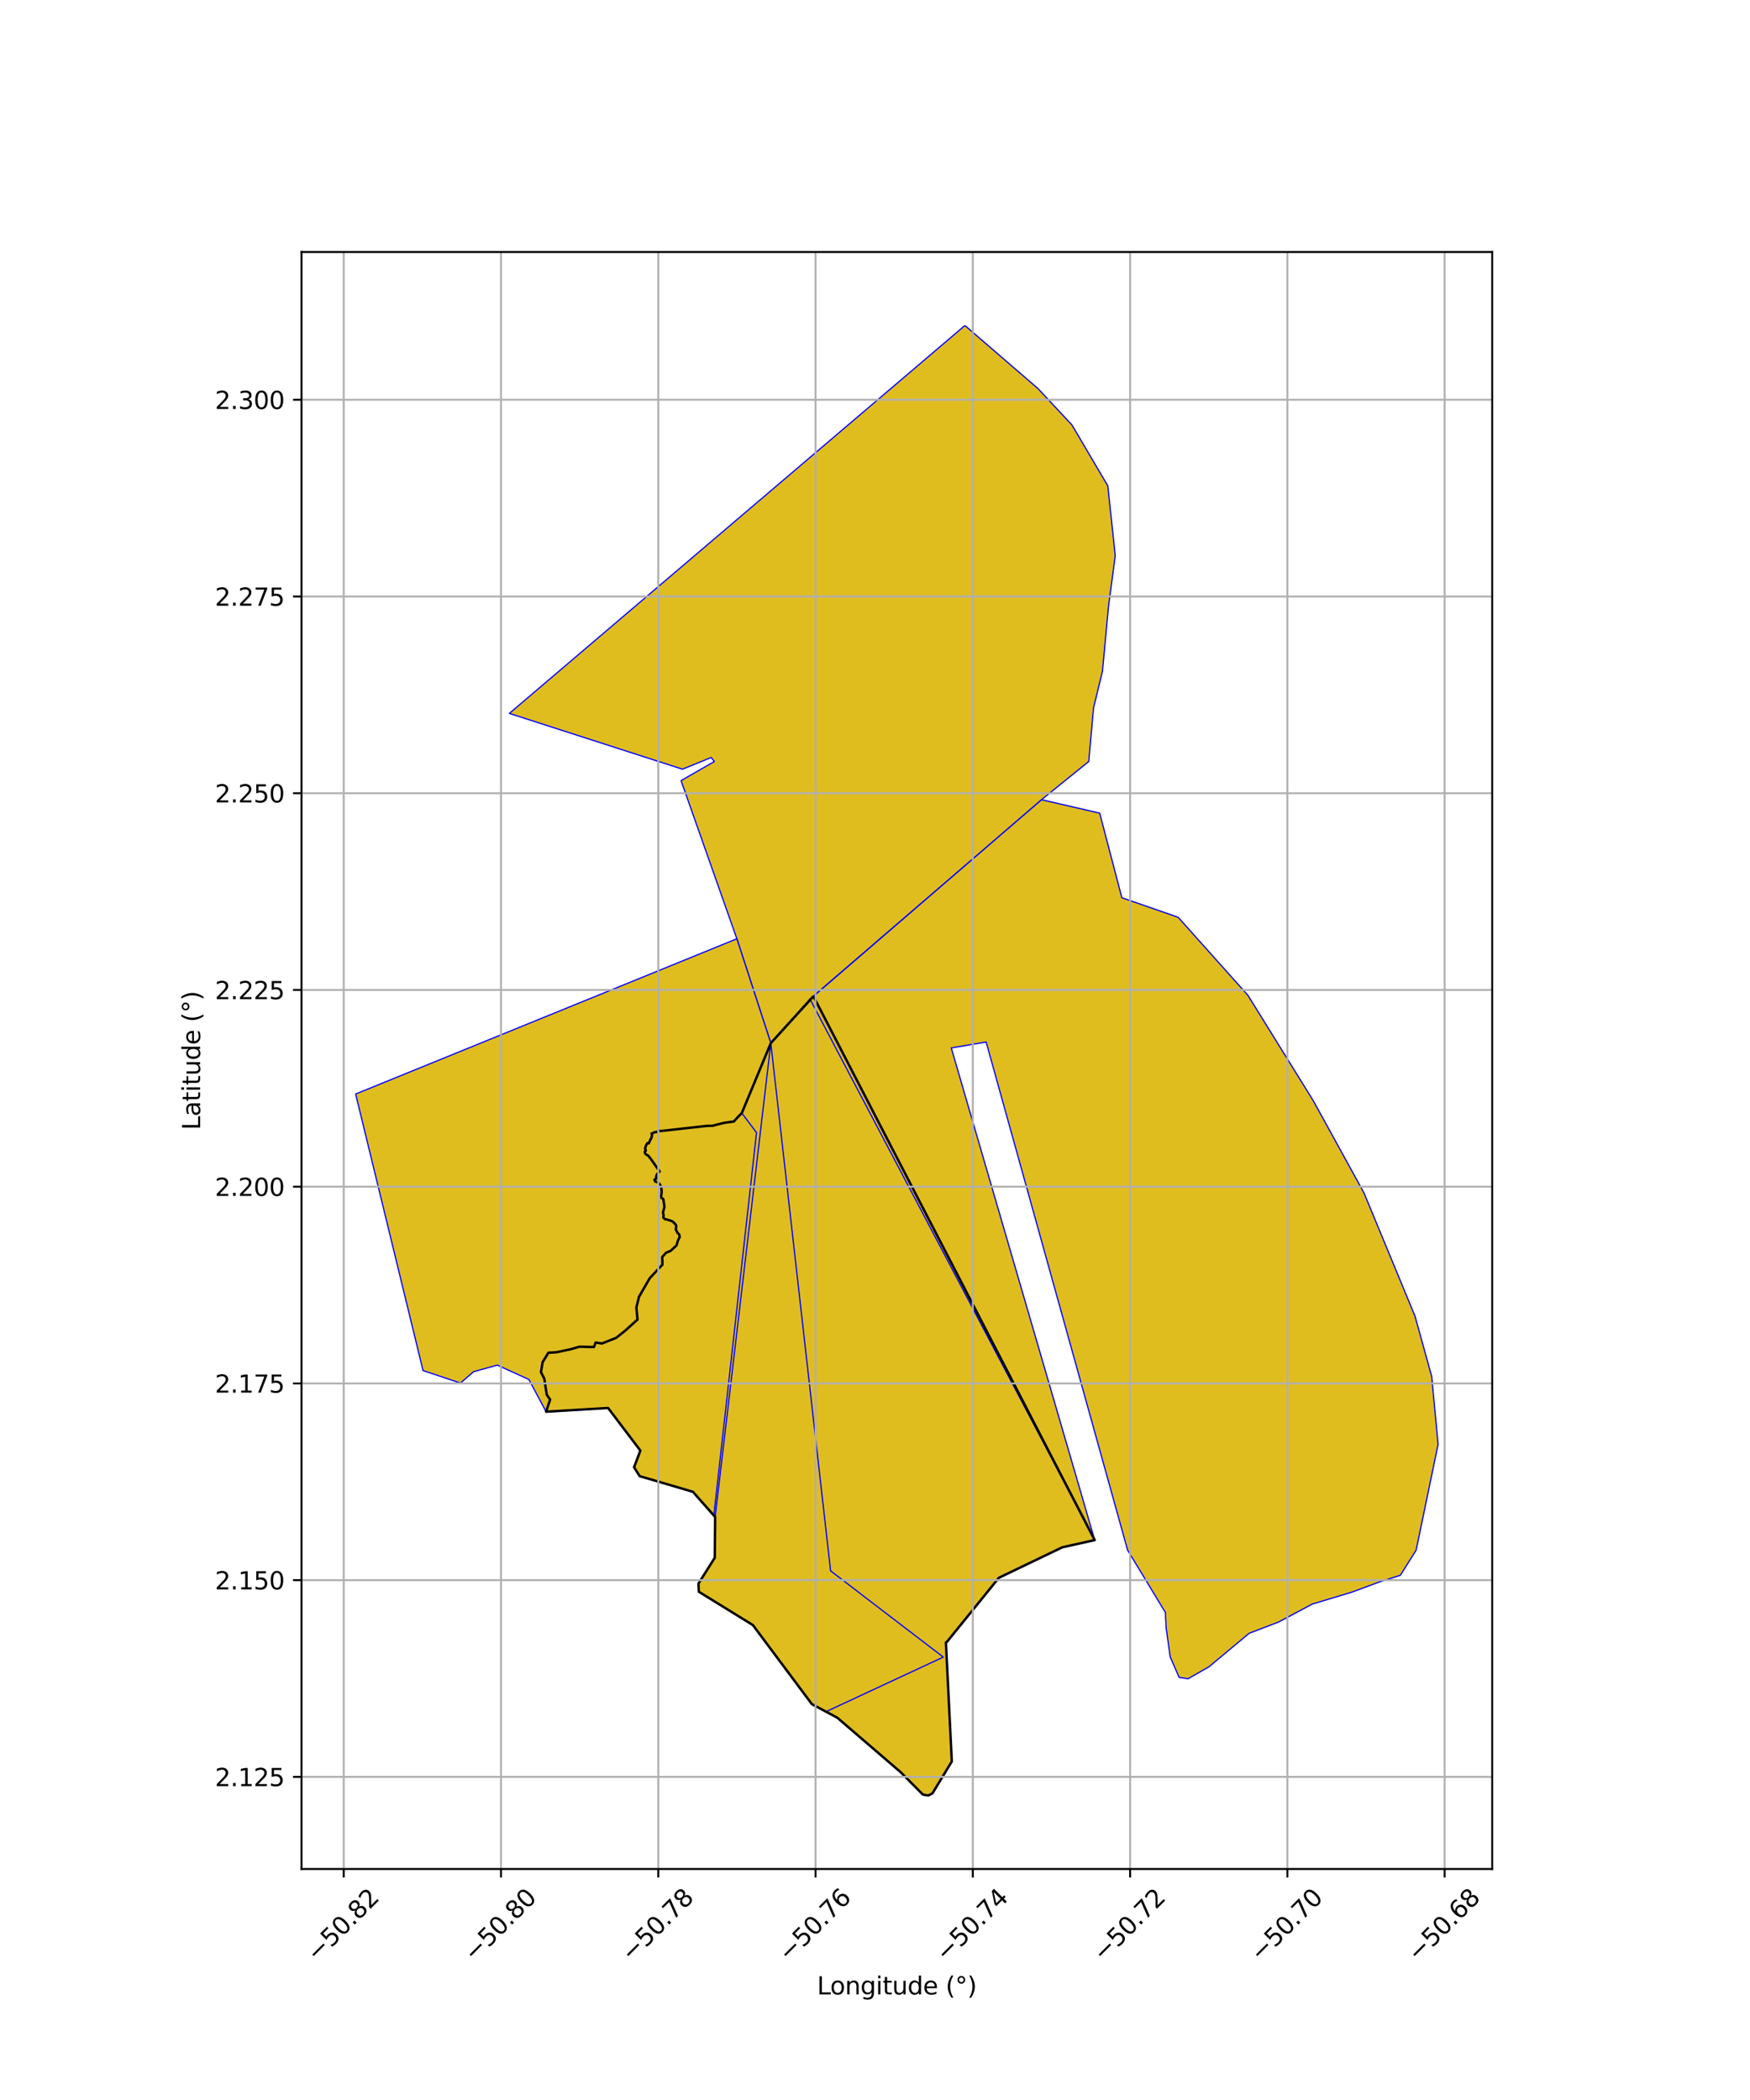 <?xml version="1.0" encoding="utf-8" standalone="no"?>
<!DOCTYPE svg PUBLIC "-//W3C//DTD SVG 1.1//EN"
  "http://www.w3.org/Graphics/SVG/1.1/DTD/svg11.dtd">
<svg xmlns:xlink="http://www.w3.org/1999/xlink" width="720pt" height="864pt" viewBox="0 0 720 864" xmlns="http://www.w3.org/2000/svg" version="1.1">
 <defs>
  <style type="text/css">*{stroke-linejoin: round; stroke-linecap: butt}</style>
 </defs>
 <g id="figure_1">
  <g id="patch_1">
   <path d="M 0 864 
L 720 864 
L 720 0 
L 0 0 
z
" style="fill: #ffffff"/>
  </g>
  <g id="axes_1">
   <g id="patch_2">
    <path d="M 124.056 768.96 
L 613.944 768.96 
L 613.944 103.68 
L 124.056 103.68 
z
" style="fill: #ffffff"/>
   </g>
   <g id="PatchCollection_1">
    <path d="M 334.666 409.905 
L 450.391 633.633 
L 437.058 636.604 
L 410.962 649.145 
L 389.632 675.459 
L 389.175 675.764 
L 391.6 724.721 
L 383.637 737.834 
L 381.913 738.72 
L 379.69 738.332 
L 370.454 729.04 
L 344.522 706.75 
L 334.022 701.123 
L 309.777 668.621 
L 287.519 654.89 
L 287.364 651.531 
L 294.087 640.886 
L 294.228 624.146 
L 285.091 613.774 
L 263.17 607.325 
L 260.873 603.664 
L 263.469 596.811 
L 250.185 579.289 
L 224.679 580.814 
L 226.33 575.838 
L 224.945 573.823 
L 223.945 567.235 
L 222.56 564.522 
L 223.253 560.415 
L 225.64 556.54 
L 228.796 556.386 
L 234.647 555.146 
L 238.42 554.062 
L 244.347 554.218 
L 245.04 552.358 
L 247.658 552.746 
L 253.509 550.422 
L 257.128 547.554 
L 262.286 542.905 
L 261.825 537.945 
L 262.903 533.528 
L 267.292 525.933 
L 271.45 521.439 
L 272.513 520.375 
L 272.514 518.74 
L 272.435 517.185 
L 274.059 515.391 
L 275.92 514.634 
L 278.336 512.401 
L 278.97 510.249 
L 279.644 508.973 
L 279.446 507.856 
L 278.773 507.259 
L 278.06 505.903 
L 278.219 504.348 
L 277.893 503.681 
L 276.635 502.474 
L 274.457 501.756 
L 273.625 501.636 
L 272.89 500.922 
L 273.01 499.912 
L 272.772 498.85 
L 273.35 496.674 
L 273.214 495.253 
L 272.874 493.263 
L 272.077 492.833 
L 272.032 492.136 
L 272.24 490.346 
L 272.055 488.393 
L 271.363 487.137 
L 270.3 486.277 
L 269.584 486.137 
L 269.261 485.37 
L 270.07 484.835 
L 269.931 484.161 
L 270.231 483.231 
L 271.017 482.301 
L 271.363 481.999 
L 271.04 481.418 
L 270.509 480.72 
L 267.665 476.688 
L 267.045 475.93 
L 266.63 475.395 
L 266.006 475.116 
L 265.429 474.581 
L 265.244 473.93 
L 265.729 473.349 
L 265.383 472.605 
L 265.776 471.303 
L 266.353 470.326 
L 266.931 470.42 
L 267.531 468.955 
L 268.016 468.164 
L 268.271 467.025 
L 268.086 466.374 
L 269.518 465.77 
L 270.65 465.724 
L 270.788 465.259 
L 271.897 465.329 
L 290.689 463.233 
L 293.214 463.171 
L 295.436 462.568 
L 298.177 461.922 
L 301.924 461.427 
L 303.445 459.724 
L 305.201 457.935 
L 317.133 429.169 
L 334.666 409.905 
" clip-path="url(#p6a32476acd)" style="fill: #e0bd1f; stroke: #0000ff; stroke-width: 0.5"/>
    <path d="M 317.133 429.169 
L 341.728 646.285 
L 388.095 681.774 
L 339.839 704.241 
L 334.022 701.123 
L 309.777 668.621 
L 287.519 654.89 
L 287.364 651.531 
L 294.087 640.886 
L 294.228 624.146 
L 317.133 429.169 
" clip-path="url(#p6a32476acd)" style="fill: #e0bd1f; stroke: #0000ff; stroke-width: 0.5"/>
    <path d="M 428.484 329.015 
L 452.443 334.549 
L 461.566 369.354 
L 484.72 377.387 
L 513.434 409.506 
L 540.325 452.88 
L 561.179 490.787 
L 582.183 541.523 
L 589.04 566.297 
L 591.677 594.221 
L 582.651 637.745 
L 576.147 648.116 
L 567.635 650.821 
L 556.182 655.06 
L 539.875 659.979 
L 526.09 667.329 
L 513.91 672.001 
L 497.386 685.772 
L 488.791 690.694 
L 485.113 690.116 
L 481.45 681.681 
L 479.772 669.664 
L 479.485 663.44 
L 463.931 637.776 
L 405.724 428.714 
L 398.58 429.941 
L 391.375 431.135 
L 450.391 633.633 
L 333.24 411.006 
L 334.666 409.905 
L 428.484 329.015 
" clip-path="url(#p6a32476acd)" style="fill: #e0bd1f; stroke: #0000ff; stroke-width: 0.5"/>
    <path d="M 305.201 457.935 
L 311.253 466.003 
L 293.728 623.233 
L 285.091 613.774 
L 263.17 607.325 
L 260.873 603.664 
L 263.469 596.811 
L 250.185 579.289 
L 224.679 580.814 
L 226.33 575.838 
L 224.945 573.823 
L 223.945 567.235 
L 222.56 564.522 
L 223.253 560.415 
L 225.64 556.54 
L 228.796 556.386 
L 234.647 555.146 
L 238.42 554.062 
L 244.347 554.218 
L 245.04 552.358 
L 247.658 552.746 
L 253.509 550.422 
L 257.128 547.554 
L 262.286 542.905 
L 261.825 537.945 
L 262.903 533.528 
L 267.292 525.933 
L 271.45 521.439 
L 272.513 520.375 
L 272.514 518.74 
L 272.435 517.185 
L 274.059 515.391 
L 275.92 514.634 
L 278.336 512.401 
L 278.97 510.249 
L 279.644 508.973 
L 279.446 507.856 
L 278.773 507.259 
L 278.06 505.903 
L 278.219 504.348 
L 277.893 503.681 
L 276.635 502.474 
L 274.457 501.756 
L 273.625 501.636 
L 272.89 500.922 
L 273.01 499.912 
L 272.772 498.85 
L 273.35 496.674 
L 273.214 495.253 
L 272.874 493.263 
L 272.077 492.833 
L 272.032 492.136 
L 272.24 490.346 
L 272.055 488.393 
L 271.363 487.137 
L 270.3 486.277 
L 269.584 486.137 
L 269.261 485.37 
L 270.07 484.835 
L 269.931 484.161 
L 270.231 483.231 
L 271.017 482.301 
L 271.363 481.999 
L 271.04 481.418 
L 270.509 480.72 
L 267.665 476.688 
L 267.045 475.93 
L 266.63 475.395 
L 266.006 475.116 
L 265.429 474.581 
L 265.244 473.93 
L 265.729 473.349 
L 265.383 472.605 
L 265.776 471.303 
L 266.353 470.326 
L 266.931 470.42 
L 267.531 468.955 
L 268.016 468.164 
L 268.271 467.025 
L 268.086 466.374 
L 269.518 465.77 
L 270.65 465.724 
L 270.788 465.259 
L 271.897 465.329 
L 290.689 463.233 
L 293.214 463.171 
L 295.436 462.568 
L 298.177 461.922 
L 301.924 461.427 
L 303.445 459.724 
L 305.201 457.935 
" clip-path="url(#p6a32476acd)" style="fill: #e0bd1f; stroke: #0000ff; stroke-width: 0.5"/>
    <path d="M 396.986 133.92 
L 427.005 159.822 
L 441.008 174.804 
L 455.776 199.871 
L 458.849 228.627 
L 456.063 249.579 
L 453.592 276.122 
L 449.919 291.262 
L 447.946 313.305 
L 428.484 329.015 
L 333.24 411.006 
L 317.133 429.169 
L 303.166 386.239 
L 280.208 321.165 
L 293.889 313.313 
L 292.62 311.65 
L 280.782 316.469 
L 209.566 293.52 
L 396.986 133.92 
" clip-path="url(#p6a32476acd)" style="fill: #e0bd1f; stroke: #0000ff; stroke-width: 0.5"/>
    <path d="M 303.166 386.239 
L 317.133 429.169 
L 305.201 457.935 
L 303.445 459.724 
L 301.924 461.427 
L 298.177 461.922 
L 295.436 462.568 
L 293.214 463.171 
L 290.689 463.233 
L 271.897 465.329 
L 270.788 465.259 
L 270.65 465.724 
L 269.518 465.77 
L 268.086 466.374 
L 268.271 467.025 
L 268.016 468.164 
L 267.531 468.955 
L 266.931 470.42 
L 266.353 470.326 
L 265.776 471.303 
L 265.383 472.605 
L 265.729 473.349 
L 265.244 473.93 
L 265.429 474.581 
L 266.006 475.116 
L 266.63 475.395 
L 267.045 475.93 
L 267.665 476.688 
L 270.509 480.72 
L 271.04 481.418 
L 271.363 481.999 
L 271.017 482.301 
L 270.231 483.231 
L 269.931 484.161 
L 270.07 484.835 
L 269.261 485.37 
L 269.584 486.137 
L 270.3 486.277 
L 271.363 487.137 
L 272.055 488.393 
L 272.24 490.346 
L 272.032 492.136 
L 272.077 492.833 
L 272.874 493.263 
L 273.214 495.253 
L 273.35 496.674 
L 272.772 498.85 
L 273.01 499.912 
L 272.89 500.922 
L 273.625 501.636 
L 274.457 501.756 
L 276.635 502.474 
L 277.893 503.681 
L 278.219 504.348 
L 278.06 505.903 
L 278.773 507.259 
L 279.446 507.856 
L 279.644 508.973 
L 278.97 510.249 
L 278.336 512.401 
L 275.92 514.634 
L 274.059 515.391 
L 272.435 517.185 
L 272.514 518.74 
L 272.513 520.375 
L 271.45 521.439 
L 267.292 525.933 
L 262.903 533.528 
L 261.825 537.945 
L 262.286 542.905 
L 257.128 547.554 
L 253.509 550.422 
L 247.658 552.746 
L 245.04 552.358 
L 244.347 554.218 
L 238.42 554.062 
L 234.647 555.146 
L 228.796 556.386 
L 225.64 556.54 
L 223.253 560.415 
L 222.56 564.522 
L 223.945 567.235 
L 224.945 573.823 
L 226.33 575.838 
L 224.679 580.814 
L 217.586 567.558 
L 204.608 561.651 
L 194.835 564.362 
L 189.44 569.037 
L 174.053 563.9 
L 146.323 450.107 
L 303.166 386.239 
" clip-path="url(#p6a32476acd)" style="fill: #e0bd1f; stroke: #0000ff; stroke-width: 0.5"/>
   </g>
   <g id="PatchCollection_2">
    <path d="M 334.666 409.905 
L 450.391 633.633 
L 437.058 636.604 
L 410.962 649.145 
L 389.632 675.459 
L 389.175 675.764 
L 391.6 724.721 
L 383.637 737.834 
L 381.913 738.72 
L 379.69 738.332 
L 370.454 729.04 
L 344.522 706.75 
L 334.022 701.123 
L 309.777 668.621 
L 287.519 654.89 
L 287.364 651.531 
L 294.087 640.886 
L 294.228 624.146 
L 285.091 613.774 
L 263.17 607.325 
L 260.873 603.664 
L 263.469 596.811 
L 250.185 579.289 
L 224.679 580.814 
L 226.33 575.838 
L 224.945 573.823 
L 223.945 567.235 
L 222.56 564.522 
L 223.253 560.415 
L 225.64 556.54 
L 228.796 556.386 
L 234.647 555.146 
L 238.42 554.062 
L 244.347 554.218 
L 245.04 552.358 
L 247.658 552.746 
L 253.509 550.422 
L 257.128 547.554 
L 262.286 542.905 
L 261.825 537.945 
L 262.903 533.528 
L 267.292 525.933 
L 271.45 521.439 
L 272.513 520.375 
L 272.514 518.74 
L 272.435 517.185 
L 274.059 515.391 
L 275.92 514.634 
L 278.336 512.401 
L 278.97 510.249 
L 279.644 508.973 
L 279.446 507.856 
L 278.773 507.259 
L 278.06 505.903 
L 278.219 504.348 
L 277.893 503.681 
L 276.635 502.474 
L 274.457 501.756 
L 273.625 501.636 
L 272.89 500.922 
L 273.01 499.912 
L 272.772 498.85 
L 273.35 496.674 
L 273.214 495.253 
L 272.874 493.263 
L 272.077 492.833 
L 272.032 492.136 
L 272.24 490.346 
L 272.055 488.393 
L 271.363 487.137 
L 270.3 486.277 
L 269.584 486.137 
L 269.261 485.37 
L 270.07 484.835 
L 269.931 484.161 
L 270.231 483.231 
L 271.017 482.301 
L 271.363 481.999 
L 271.04 481.418 
L 270.509 480.72 
L 267.665 476.688 
L 267.045 475.93 
L 266.63 475.395 
L 266.006 475.116 
L 265.429 474.581 
L 265.244 473.93 
L 265.729 473.349 
L 265.383 472.605 
L 265.776 471.303 
L 266.353 470.326 
L 266.931 470.42 
L 267.531 468.955 
L 268.016 468.164 
L 268.271 467.025 
L 268.086 466.374 
L 269.518 465.77 
L 270.65 465.724 
L 270.788 465.259 
L 271.897 465.329 
L 290.689 463.233 
L 293.214 463.171 
L 295.436 462.568 
L 298.177 461.922 
L 301.924 461.427 
L 303.445 459.724 
L 305.201 457.935 
L 317.133 429.169 
L 334.666 409.905 
" clip-path="url(#p6a32476acd)" style="fill: none; stroke: #000000"/>
   </g>
   <g id="matplotlib.axis_1">
    <g id="xtick_1">
     <g id="line2d_1">
      <path d="M 141.422 768.96 
L 141.422 103.68 
" clip-path="url(#p6a32476acd)" style="fill: none; stroke: #b0b0b0; stroke-width: 0.8; stroke-linecap: square"/>
     </g>
     <g id="line2d_2">
      <defs>
       <path id="mdc256971e1" d="M 0 0 
L 0 3.5 
" style="stroke: #000000; stroke-width: 0.8"/>
      </defs>
      <g>
       <use xlink:href="#mdc256971e1" x="141.422" y="768.96" style="stroke: #000000; stroke-width: 0.8"/>
      </g>
     </g>
     <g id="text_1">
      <!-- −50.82 -->
      <g transform="translate(130.289 807.501) rotate(-45) scale(0.1 -0.1)">
       <defs>
        <path id="DejaVuSans-2212" d="M 678 2272 
L 4684 2272 
L 4684 1741 
L 678 1741 
L 678 2272 
z
" transform="scale(0.016)"/>
        <path id="DejaVuSans-35" d="M 691 4666 
L 3169 4666 
L 3169 4134 
L 1269 4134 
L 1269 2991 
Q 1406 3038 1543 3061 
Q 1681 3084 1819 3084 
Q 2600 3084 3056 2656 
Q 3513 2228 3513 1497 
Q 3513 744 3044 326 
Q 2575 -91 1722 -91 
Q 1428 -91 1123 -41 
Q 819 9 494 109 
L 494 744 
Q 775 591 1075 516 
Q 1375 441 1709 441 
Q 2250 441 2565 725 
Q 2881 1009 2881 1497 
Q 2881 1984 2565 2268 
Q 2250 2553 1709 2553 
Q 1456 2553 1204 2497 
Q 953 2441 691 2322 
L 691 4666 
z
" transform="scale(0.016)"/>
        <path id="DejaVuSans-30" d="M 2034 4250 
Q 1547 4250 1301 3770 
Q 1056 3291 1056 2328 
Q 1056 1369 1301 889 
Q 1547 409 2034 409 
Q 2525 409 2770 889 
Q 3016 1369 3016 2328 
Q 3016 3291 2770 3770 
Q 2525 4250 2034 4250 
z
M 2034 4750 
Q 2819 4750 3233 4129 
Q 3647 3509 3647 2328 
Q 3647 1150 3233 529 
Q 2819 -91 2034 -91 
Q 1250 -91 836 529 
Q 422 1150 422 2328 
Q 422 3509 836 4129 
Q 1250 4750 2034 4750 
z
" transform="scale(0.016)"/>
        <path id="DejaVuSans-2e" d="M 684 794 
L 1344 794 
L 1344 0 
L 684 0 
L 684 794 
z
" transform="scale(0.016)"/>
        <path id="DejaVuSans-38" d="M 2034 2216 
Q 1584 2216 1326 1975 
Q 1069 1734 1069 1313 
Q 1069 891 1326 650 
Q 1584 409 2034 409 
Q 2484 409 2743 651 
Q 3003 894 3003 1313 
Q 3003 1734 2745 1975 
Q 2488 2216 2034 2216 
z
M 1403 2484 
Q 997 2584 770 2862 
Q 544 3141 544 3541 
Q 544 4100 942 4425 
Q 1341 4750 2034 4750 
Q 2731 4750 3128 4425 
Q 3525 4100 3525 3541 
Q 3525 3141 3298 2862 
Q 3072 2584 2669 2484 
Q 3125 2378 3379 2068 
Q 3634 1759 3634 1313 
Q 3634 634 3220 271 
Q 2806 -91 2034 -91 
Q 1263 -91 848 271 
Q 434 634 434 1313 
Q 434 1759 690 2068 
Q 947 2378 1403 2484 
z
M 1172 3481 
Q 1172 3119 1398 2916 
Q 1625 2713 2034 2713 
Q 2441 2713 2670 2916 
Q 2900 3119 2900 3481 
Q 2900 3844 2670 4047 
Q 2441 4250 2034 4250 
Q 1625 4250 1398 4047 
Q 1172 3844 1172 3481 
z
" transform="scale(0.016)"/>
        <path id="DejaVuSans-32" d="M 1228 531 
L 3431 531 
L 3431 0 
L 469 0 
L 469 531 
Q 828 903 1448 1529 
Q 2069 2156 2228 2338 
Q 2531 2678 2651 2914 
Q 2772 3150 2772 3378 
Q 2772 3750 2511 3984 
Q 2250 4219 1831 4219 
Q 1534 4219 1204 4116 
Q 875 4013 500 3803 
L 500 4441 
Q 881 4594 1212 4672 
Q 1544 4750 1819 4750 
Q 2544 4750 2975 4387 
Q 3406 4025 3406 3419 
Q 3406 3131 3298 2873 
Q 3191 2616 2906 2266 
Q 2828 2175 2409 1742 
Q 1991 1309 1228 531 
z
" transform="scale(0.016)"/>
       </defs>
       <use xlink:href="#DejaVuSans-2212"/>
       <use xlink:href="#DejaVuSans-35" transform="translate(83.789 0)"/>
       <use xlink:href="#DejaVuSans-30" transform="translate(147.412 0)"/>
       <use xlink:href="#DejaVuSans-2e" transform="translate(211.035 0)"/>
       <use xlink:href="#DejaVuSans-38" transform="translate(242.822 0)"/>
       <use xlink:href="#DejaVuSans-32" transform="translate(306.445 0)"/>
      </g>
     </g>
    </g>
    <g id="xtick_2">
     <g id="line2d_3">
      <path d="M 206.129 768.96 
L 206.129 103.68 
" clip-path="url(#p6a32476acd)" style="fill: none; stroke: #b0b0b0; stroke-width: 0.8; stroke-linecap: square"/>
     </g>
     <g id="line2d_4">
      <g>
       <use xlink:href="#mdc256971e1" x="206.129" y="768.96" style="stroke: #000000; stroke-width: 0.8"/>
      </g>
     </g>
     <g id="text_2">
      <!-- −50.80 -->
      <g transform="translate(194.996 807.501) rotate(-45) scale(0.1 -0.1)">
       <use xlink:href="#DejaVuSans-2212"/>
       <use xlink:href="#DejaVuSans-35" transform="translate(83.789 0)"/>
       <use xlink:href="#DejaVuSans-30" transform="translate(147.412 0)"/>
       <use xlink:href="#DejaVuSans-2e" transform="translate(211.035 0)"/>
       <use xlink:href="#DejaVuSans-38" transform="translate(242.822 0)"/>
       <use xlink:href="#DejaVuSans-30" transform="translate(306.445 0)"/>
      </g>
     </g>
    </g>
    <g id="xtick_3">
     <g id="line2d_5">
      <path d="M 270.836 768.96 
L 270.836 103.68 
" clip-path="url(#p6a32476acd)" style="fill: none; stroke: #b0b0b0; stroke-width: 0.8; stroke-linecap: square"/>
     </g>
     <g id="line2d_6">
      <g>
       <use xlink:href="#mdc256971e1" x="270.836" y="768.96" style="stroke: #000000; stroke-width: 0.8"/>
      </g>
     </g>
     <g id="text_3">
      <!-- −50.78 -->
      <g transform="translate(259.703 807.501) rotate(-45) scale(0.1 -0.1)">
       <defs>
        <path id="DejaVuSans-37" d="M 525 4666 
L 3525 4666 
L 3525 4397 
L 1831 0 
L 1172 0 
L 2766 4134 
L 525 4134 
L 525 4666 
z
" transform="scale(0.016)"/>
       </defs>
       <use xlink:href="#DejaVuSans-2212"/>
       <use xlink:href="#DejaVuSans-35" transform="translate(83.789 0)"/>
       <use xlink:href="#DejaVuSans-30" transform="translate(147.412 0)"/>
       <use xlink:href="#DejaVuSans-2e" transform="translate(211.035 0)"/>
       <use xlink:href="#DejaVuSans-37" transform="translate(242.822 0)"/>
       <use xlink:href="#DejaVuSans-38" transform="translate(306.445 0)"/>
      </g>
     </g>
    </g>
    <g id="xtick_4">
     <g id="line2d_7">
      <path d="M 335.543 768.96 
L 335.543 103.68 
" clip-path="url(#p6a32476acd)" style="fill: none; stroke: #b0b0b0; stroke-width: 0.8; stroke-linecap: square"/>
     </g>
     <g id="line2d_8">
      <g>
       <use xlink:href="#mdc256971e1" x="335.543" y="768.96" style="stroke: #000000; stroke-width: 0.8"/>
      </g>
     </g>
     <g id="text_4">
      <!-- −50.76 -->
      <g transform="translate(324.41 807.501) rotate(-45) scale(0.1 -0.1)">
       <defs>
        <path id="DejaVuSans-36" d="M 2113 2584 
Q 1688 2584 1439 2293 
Q 1191 2003 1191 1497 
Q 1191 994 1439 701 
Q 1688 409 2113 409 
Q 2538 409 2786 701 
Q 3034 994 3034 1497 
Q 3034 2003 2786 2293 
Q 2538 2584 2113 2584 
z
M 3366 4563 
L 3366 3988 
Q 3128 4100 2886 4159 
Q 2644 4219 2406 4219 
Q 1781 4219 1451 3797 
Q 1122 3375 1075 2522 
Q 1259 2794 1537 2939 
Q 1816 3084 2150 3084 
Q 2853 3084 3261 2657 
Q 3669 2231 3669 1497 
Q 3669 778 3244 343 
Q 2819 -91 2113 -91 
Q 1303 -91 875 529 
Q 447 1150 447 2328 
Q 447 3434 972 4092 
Q 1497 4750 2381 4750 
Q 2619 4750 2861 4703 
Q 3103 4656 3366 4563 
z
" transform="scale(0.016)"/>
       </defs>
       <use xlink:href="#DejaVuSans-2212"/>
       <use xlink:href="#DejaVuSans-35" transform="translate(83.789 0)"/>
       <use xlink:href="#DejaVuSans-30" transform="translate(147.412 0)"/>
       <use xlink:href="#DejaVuSans-2e" transform="translate(211.035 0)"/>
       <use xlink:href="#DejaVuSans-37" transform="translate(242.822 0)"/>
       <use xlink:href="#DejaVuSans-36" transform="translate(306.445 0)"/>
      </g>
     </g>
    </g>
    <g id="xtick_5">
     <g id="line2d_9">
      <path d="M 400.25 768.96 
L 400.25 103.68 
" clip-path="url(#p6a32476acd)" style="fill: none; stroke: #b0b0b0; stroke-width: 0.8; stroke-linecap: square"/>
     </g>
     <g id="line2d_10">
      <g>
       <use xlink:href="#mdc256971e1" x="400.25" y="768.96" style="stroke: #000000; stroke-width: 0.8"/>
      </g>
     </g>
     <g id="text_5">
      <!-- −50.74 -->
      <g transform="translate(389.117 807.501) rotate(-45) scale(0.1 -0.1)">
       <defs>
        <path id="DejaVuSans-34" d="M 2419 4116 
L 825 1625 
L 2419 1625 
L 2419 4116 
z
M 2253 4666 
L 3047 4666 
L 3047 1625 
L 3713 1625 
L 3713 1100 
L 3047 1100 
L 3047 0 
L 2419 0 
L 2419 1100 
L 313 1100 
L 313 1709 
L 2253 4666 
z
" transform="scale(0.016)"/>
       </defs>
       <use xlink:href="#DejaVuSans-2212"/>
       <use xlink:href="#DejaVuSans-35" transform="translate(83.789 0)"/>
       <use xlink:href="#DejaVuSans-30" transform="translate(147.412 0)"/>
       <use xlink:href="#DejaVuSans-2e" transform="translate(211.035 0)"/>
       <use xlink:href="#DejaVuSans-37" transform="translate(242.822 0)"/>
       <use xlink:href="#DejaVuSans-34" transform="translate(306.445 0)"/>
      </g>
     </g>
    </g>
    <g id="xtick_6">
     <g id="line2d_11">
      <path d="M 464.957 768.96 
L 464.957 103.68 
" clip-path="url(#p6a32476acd)" style="fill: none; stroke: #b0b0b0; stroke-width: 0.8; stroke-linecap: square"/>
     </g>
     <g id="line2d_12">
      <g>
       <use xlink:href="#mdc256971e1" x="464.957" y="768.96" style="stroke: #000000; stroke-width: 0.8"/>
      </g>
     </g>
     <g id="text_6">
      <!-- −50.72 -->
      <g transform="translate(453.823 807.501) rotate(-45) scale(0.1 -0.1)">
       <use xlink:href="#DejaVuSans-2212"/>
       <use xlink:href="#DejaVuSans-35" transform="translate(83.789 0)"/>
       <use xlink:href="#DejaVuSans-30" transform="translate(147.412 0)"/>
       <use xlink:href="#DejaVuSans-2e" transform="translate(211.035 0)"/>
       <use xlink:href="#DejaVuSans-37" transform="translate(242.822 0)"/>
       <use xlink:href="#DejaVuSans-32" transform="translate(306.445 0)"/>
      </g>
     </g>
    </g>
    <g id="xtick_7">
     <g id="line2d_13">
      <path d="M 529.663 768.96 
L 529.663 103.68 
" clip-path="url(#p6a32476acd)" style="fill: none; stroke: #b0b0b0; stroke-width: 0.8; stroke-linecap: square"/>
     </g>
     <g id="line2d_14">
      <g>
       <use xlink:href="#mdc256971e1" x="529.663" y="768.96" style="stroke: #000000; stroke-width: 0.8"/>
      </g>
     </g>
     <g id="text_7">
      <!-- −50.70 -->
      <g transform="translate(518.53 807.501) rotate(-45) scale(0.1 -0.1)">
       <use xlink:href="#DejaVuSans-2212"/>
       <use xlink:href="#DejaVuSans-35" transform="translate(83.789 0)"/>
       <use xlink:href="#DejaVuSans-30" transform="translate(147.412 0)"/>
       <use xlink:href="#DejaVuSans-2e" transform="translate(211.035 0)"/>
       <use xlink:href="#DejaVuSans-37" transform="translate(242.822 0)"/>
       <use xlink:href="#DejaVuSans-30" transform="translate(306.445 0)"/>
      </g>
     </g>
    </g>
    <g id="xtick_8">
     <g id="line2d_15">
      <path d="M 594.37 768.96 
L 594.37 103.68 
" clip-path="url(#p6a32476acd)" style="fill: none; stroke: #b0b0b0; stroke-width: 0.8; stroke-linecap: square"/>
     </g>
     <g id="line2d_16">
      <g>
       <use xlink:href="#mdc256971e1" x="594.37" y="768.96" style="stroke: #000000; stroke-width: 0.8"/>
      </g>
     </g>
     <g id="text_8">
      <!-- −50.68 -->
      <g transform="translate(583.237 807.501) rotate(-45) scale(0.1 -0.1)">
       <use xlink:href="#DejaVuSans-2212"/>
       <use xlink:href="#DejaVuSans-35" transform="translate(83.789 0)"/>
       <use xlink:href="#DejaVuSans-30" transform="translate(147.412 0)"/>
       <use xlink:href="#DejaVuSans-2e" transform="translate(211.035 0)"/>
       <use xlink:href="#DejaVuSans-36" transform="translate(242.822 0)"/>
       <use xlink:href="#DejaVuSans-38" transform="translate(306.445 0)"/>
      </g>
     </g>
    </g>
    <g id="text_9">
     <!-- Longitude (°) -->
     <g transform="translate(336.14 820.57) scale(0.1 -0.1)">
      <defs>
       <path id="DejaVuSans-4c" d="M 628 4666 
L 1259 4666 
L 1259 531 
L 3531 531 
L 3531 0 
L 628 0 
L 628 4666 
z
" transform="scale(0.016)"/>
       <path id="DejaVuSans-6f" d="M 1959 3097 
Q 1497 3097 1228 2736 
Q 959 2375 959 1747 
Q 959 1119 1226 758 
Q 1494 397 1959 397 
Q 2419 397 2687 759 
Q 2956 1122 2956 1747 
Q 2956 2369 2687 2733 
Q 2419 3097 1959 3097 
z
M 1959 3584 
Q 2709 3584 3137 3096 
Q 3566 2609 3566 1747 
Q 3566 888 3137 398 
Q 2709 -91 1959 -91 
Q 1206 -91 779 398 
Q 353 888 353 1747 
Q 353 2609 779 3096 
Q 1206 3584 1959 3584 
z
" transform="scale(0.016)"/>
       <path id="DejaVuSans-6e" d="M 3513 2113 
L 3513 0 
L 2938 0 
L 2938 2094 
Q 2938 2591 2744 2837 
Q 2550 3084 2163 3084 
Q 1697 3084 1428 2787 
Q 1159 2491 1159 1978 
L 1159 0 
L 581 0 
L 581 3500 
L 1159 3500 
L 1159 2956 
Q 1366 3272 1645 3428 
Q 1925 3584 2291 3584 
Q 2894 3584 3203 3211 
Q 3513 2838 3513 2113 
z
" transform="scale(0.016)"/>
       <path id="DejaVuSans-67" d="M 2906 1791 
Q 2906 2416 2648 2759 
Q 2391 3103 1925 3103 
Q 1463 3103 1205 2759 
Q 947 2416 947 1791 
Q 947 1169 1205 825 
Q 1463 481 1925 481 
Q 2391 481 2648 825 
Q 2906 1169 2906 1791 
z
M 3481 434 
Q 3481 -459 3084 -895 
Q 2688 -1331 1869 -1331 
Q 1566 -1331 1297 -1286 
Q 1028 -1241 775 -1147 
L 775 -588 
Q 1028 -725 1275 -790 
Q 1522 -856 1778 -856 
Q 2344 -856 2625 -561 
Q 2906 -266 2906 331 
L 2906 616 
Q 2728 306 2450 153 
Q 2172 0 1784 0 
Q 1141 0 747 490 
Q 353 981 353 1791 
Q 353 2603 747 3093 
Q 1141 3584 1784 3584 
Q 2172 3584 2450 3431 
Q 2728 3278 2906 2969 
L 2906 3500 
L 3481 3500 
L 3481 434 
z
" transform="scale(0.016)"/>
       <path id="DejaVuSans-69" d="M 603 3500 
L 1178 3500 
L 1178 0 
L 603 0 
L 603 3500 
z
M 603 4863 
L 1178 4863 
L 1178 4134 
L 603 4134 
L 603 4863 
z
" transform="scale(0.016)"/>
       <path id="DejaVuSans-74" d="M 1172 4494 
L 1172 3500 
L 2356 3500 
L 2356 3053 
L 1172 3053 
L 1172 1153 
Q 1172 725 1289 603 
Q 1406 481 1766 481 
L 2356 481 
L 2356 0 
L 1766 0 
Q 1100 0 847 248 
Q 594 497 594 1153 
L 594 3053 
L 172 3053 
L 172 3500 
L 594 3500 
L 594 4494 
L 1172 4494 
z
" transform="scale(0.016)"/>
       <path id="DejaVuSans-75" d="M 544 1381 
L 544 3500 
L 1119 3500 
L 1119 1403 
Q 1119 906 1312 657 
Q 1506 409 1894 409 
Q 2359 409 2629 706 
Q 2900 1003 2900 1516 
L 2900 3500 
L 3475 3500 
L 3475 0 
L 2900 0 
L 2900 538 
Q 2691 219 2414 64 
Q 2138 -91 1772 -91 
Q 1169 -91 856 284 
Q 544 659 544 1381 
z
M 1991 3584 
L 1991 3584 
z
" transform="scale(0.016)"/>
       <path id="DejaVuSans-64" d="M 2906 2969 
L 2906 4863 
L 3481 4863 
L 3481 0 
L 2906 0 
L 2906 525 
Q 2725 213 2448 61 
Q 2172 -91 1784 -91 
Q 1150 -91 751 415 
Q 353 922 353 1747 
Q 353 2572 751 3078 
Q 1150 3584 1784 3584 
Q 2172 3584 2448 3432 
Q 2725 3281 2906 2969 
z
M 947 1747 
Q 947 1113 1208 752 
Q 1469 391 1925 391 
Q 2381 391 2643 752 
Q 2906 1113 2906 1747 
Q 2906 2381 2643 2742 
Q 2381 3103 1925 3103 
Q 1469 3103 1208 2742 
Q 947 2381 947 1747 
z
" transform="scale(0.016)"/>
       <path id="DejaVuSans-65" d="M 3597 1894 
L 3597 1613 
L 953 1613 
Q 991 1019 1311 708 
Q 1631 397 2203 397 
Q 2534 397 2845 478 
Q 3156 559 3463 722 
L 3463 178 
Q 3153 47 2828 -22 
Q 2503 -91 2169 -91 
Q 1331 -91 842 396 
Q 353 884 353 1716 
Q 353 2575 817 3079 
Q 1281 3584 2069 3584 
Q 2775 3584 3186 3129 
Q 3597 2675 3597 1894 
z
M 3022 2063 
Q 3016 2534 2758 2815 
Q 2500 3097 2075 3097 
Q 1594 3097 1305 2825 
Q 1016 2553 972 2059 
L 3022 2063 
z
" transform="scale(0.016)"/>
       <path id="DejaVuSans-20" transform="scale(0.016)"/>
       <path id="DejaVuSans-28" d="M 1984 4856 
Q 1566 4138 1362 3434 
Q 1159 2731 1159 2009 
Q 1159 1288 1364 580 
Q 1569 -128 1984 -844 
L 1484 -844 
Q 1016 -109 783 600 
Q 550 1309 550 2009 
Q 550 2706 781 3412 
Q 1013 4119 1484 4856 
L 1984 4856 
z
" transform="scale(0.016)"/>
       <path id="DejaVuSans-b0" d="M 1600 4347 
Q 1350 4347 1178 4173 
Q 1006 4000 1006 3750 
Q 1006 3503 1178 3333 
Q 1350 3163 1600 3163 
Q 1850 3163 2022 3333 
Q 2194 3503 2194 3750 
Q 2194 3997 2020 4172 
Q 1847 4347 1600 4347 
z
M 1600 4750 
Q 1800 4750 1984 4673 
Q 2169 4597 2303 4453 
Q 2447 4313 2519 4134 
Q 2591 3956 2591 3750 
Q 2591 3338 2302 3052 
Q 2013 2766 1594 2766 
Q 1172 2766 890 3047 
Q 609 3328 609 3750 
Q 609 4169 896 4459 
Q 1184 4750 1600 4750 
z
" transform="scale(0.016)"/>
       <path id="DejaVuSans-29" d="M 513 4856 
L 1013 4856 
Q 1481 4119 1714 3412 
Q 1947 2706 1947 2009 
Q 1947 1309 1714 600 
Q 1481 -109 1013 -844 
L 513 -844 
Q 928 -128 1133 580 
Q 1338 1288 1338 2009 
Q 1338 2731 1133 3434 
Q 928 4138 513 4856 
z
" transform="scale(0.016)"/>
      </defs>
      <use xlink:href="#DejaVuSans-4c"/>
      <use xlink:href="#DejaVuSans-6f" transform="translate(53.963 0)"/>
      <use xlink:href="#DejaVuSans-6e" transform="translate(115.145 0)"/>
      <use xlink:href="#DejaVuSans-67" transform="translate(178.523 0)"/>
      <use xlink:href="#DejaVuSans-69" transform="translate(242 0)"/>
      <use xlink:href="#DejaVuSans-74" transform="translate(269.783 0)"/>
      <use xlink:href="#DejaVuSans-75" transform="translate(308.992 0)"/>
      <use xlink:href="#DejaVuSans-64" transform="translate(372.371 0)"/>
      <use xlink:href="#DejaVuSans-65" transform="translate(435.848 0)"/>
      <use xlink:href="#DejaVuSans-20" transform="translate(497.371 0)"/>
      <use xlink:href="#DejaVuSans-28" transform="translate(529.158 0)"/>
      <use xlink:href="#DejaVuSans-b0" transform="translate(568.172 0)"/>
      <use xlink:href="#DejaVuSans-29" transform="translate(618.172 0)"/>
     </g>
    </g>
   </g>
   <g id="matplotlib.axis_2">
    <g id="ytick_1">
     <g id="line2d_17">
      <path d="M 124.056 731.06 
L 613.944 731.06 
" clip-path="url(#p6a32476acd)" style="fill: none; stroke: #b0b0b0; stroke-width: 0.8; stroke-linecap: square"/>
     </g>
     <g id="line2d_18">
      <defs>
       <path id="md4a0f98c2e" d="M 0 0 
L -3.5 0 
" style="stroke: #000000; stroke-width: 0.8"/>
      </defs>
      <g>
       <use xlink:href="#md4a0f98c2e" x="124.056" y="731.06" style="stroke: #000000; stroke-width: 0.8"/>
      </g>
     </g>
     <g id="text_10">
      <!-- 2.125 -->
      <g transform="translate(88.428 734.859) scale(0.1 -0.1)">
       <defs>
        <path id="DejaVuSans-31" d="M 794 531 
L 1825 531 
L 1825 4091 
L 703 3866 
L 703 4441 
L 1819 4666 
L 2450 4666 
L 2450 531 
L 3481 531 
L 3481 0 
L 794 0 
L 794 531 
z
" transform="scale(0.016)"/>
       </defs>
       <use xlink:href="#DejaVuSans-32"/>
       <use xlink:href="#DejaVuSans-2e" transform="translate(63.623 0)"/>
       <use xlink:href="#DejaVuSans-31" transform="translate(95.41 0)"/>
       <use xlink:href="#DejaVuSans-32" transform="translate(159.033 0)"/>
       <use xlink:href="#DejaVuSans-35" transform="translate(222.656 0)"/>
      </g>
     </g>
    </g>
    <g id="ytick_2">
     <g id="line2d_19">
      <path d="M 124.056 650.118 
L 613.944 650.118 
" clip-path="url(#p6a32476acd)" style="fill: none; stroke: #b0b0b0; stroke-width: 0.8; stroke-linecap: square"/>
     </g>
     <g id="line2d_20">
      <g>
       <use xlink:href="#md4a0f98c2e" x="124.056" y="650.118" style="stroke: #000000; stroke-width: 0.8"/>
      </g>
     </g>
     <g id="text_11">
      <!-- 2.150 -->
      <g transform="translate(88.428 653.917) scale(0.1 -0.1)">
       <use xlink:href="#DejaVuSans-32"/>
       <use xlink:href="#DejaVuSans-2e" transform="translate(63.623 0)"/>
       <use xlink:href="#DejaVuSans-31" transform="translate(95.41 0)"/>
       <use xlink:href="#DejaVuSans-35" transform="translate(159.033 0)"/>
       <use xlink:href="#DejaVuSans-30" transform="translate(222.656 0)"/>
      </g>
     </g>
    </g>
    <g id="ytick_3">
     <g id="line2d_21">
      <path d="M 124.056 569.176 
L 613.944 569.176 
" clip-path="url(#p6a32476acd)" style="fill: none; stroke: #b0b0b0; stroke-width: 0.8; stroke-linecap: square"/>
     </g>
     <g id="line2d_22">
      <g>
       <use xlink:href="#md4a0f98c2e" x="124.056" y="569.176" style="stroke: #000000; stroke-width: 0.8"/>
      </g>
     </g>
     <g id="text_12">
      <!-- 2.175 -->
      <g transform="translate(88.428 572.975) scale(0.1 -0.1)">
       <use xlink:href="#DejaVuSans-32"/>
       <use xlink:href="#DejaVuSans-2e" transform="translate(63.623 0)"/>
       <use xlink:href="#DejaVuSans-31" transform="translate(95.41 0)"/>
       <use xlink:href="#DejaVuSans-37" transform="translate(159.033 0)"/>
       <use xlink:href="#DejaVuSans-35" transform="translate(222.656 0)"/>
      </g>
     </g>
    </g>
    <g id="ytick_4">
     <g id="line2d_23">
      <path d="M 124.056 488.234 
L 613.944 488.234 
" clip-path="url(#p6a32476acd)" style="fill: none; stroke: #b0b0b0; stroke-width: 0.8; stroke-linecap: square"/>
     </g>
     <g id="line2d_24">
      <g>
       <use xlink:href="#md4a0f98c2e" x="124.056" y="488.234" style="stroke: #000000; stroke-width: 0.8"/>
      </g>
     </g>
     <g id="text_13">
      <!-- 2.200 -->
      <g transform="translate(88.428 492.034) scale(0.1 -0.1)">
       <use xlink:href="#DejaVuSans-32"/>
       <use xlink:href="#DejaVuSans-2e" transform="translate(63.623 0)"/>
       <use xlink:href="#DejaVuSans-32" transform="translate(95.41 0)"/>
       <use xlink:href="#DejaVuSans-30" transform="translate(159.033 0)"/>
       <use xlink:href="#DejaVuSans-30" transform="translate(222.656 0)"/>
      </g>
     </g>
    </g>
    <g id="ytick_5">
     <g id="line2d_25">
      <path d="M 124.056 407.293 
L 613.944 407.293 
" clip-path="url(#p6a32476acd)" style="fill: none; stroke: #b0b0b0; stroke-width: 0.8; stroke-linecap: square"/>
     </g>
     <g id="line2d_26">
      <g>
       <use xlink:href="#md4a0f98c2e" x="124.056" y="407.293" style="stroke: #000000; stroke-width: 0.8"/>
      </g>
     </g>
     <g id="text_14">
      <!-- 2.225 -->
      <g transform="translate(88.428 411.092) scale(0.1 -0.1)">
       <use xlink:href="#DejaVuSans-32"/>
       <use xlink:href="#DejaVuSans-2e" transform="translate(63.623 0)"/>
       <use xlink:href="#DejaVuSans-32" transform="translate(95.41 0)"/>
       <use xlink:href="#DejaVuSans-32" transform="translate(159.033 0)"/>
       <use xlink:href="#DejaVuSans-35" transform="translate(222.656 0)"/>
      </g>
     </g>
    </g>
    <g id="ytick_6">
     <g id="line2d_27">
      <path d="M 124.056 326.351 
L 613.944 326.351 
" clip-path="url(#p6a32476acd)" style="fill: none; stroke: #b0b0b0; stroke-width: 0.8; stroke-linecap: square"/>
     </g>
     <g id="line2d_28">
      <g>
       <use xlink:href="#md4a0f98c2e" x="124.056" y="326.351" style="stroke: #000000; stroke-width: 0.8"/>
      </g>
     </g>
     <g id="text_15">
      <!-- 2.250 -->
      <g transform="translate(88.428 330.15) scale(0.1 -0.1)">
       <use xlink:href="#DejaVuSans-32"/>
       <use xlink:href="#DejaVuSans-2e" transform="translate(63.623 0)"/>
       <use xlink:href="#DejaVuSans-32" transform="translate(95.41 0)"/>
       <use xlink:href="#DejaVuSans-35" transform="translate(159.033 0)"/>
       <use xlink:href="#DejaVuSans-30" transform="translate(222.656 0)"/>
      </g>
     </g>
    </g>
    <g id="ytick_7">
     <g id="line2d_29">
      <path d="M 124.056 245.409 
L 613.944 245.409 
" clip-path="url(#p6a32476acd)" style="fill: none; stroke: #b0b0b0; stroke-width: 0.8; stroke-linecap: square"/>
     </g>
     <g id="line2d_30">
      <g>
       <use xlink:href="#md4a0f98c2e" x="124.056" y="245.409" style="stroke: #000000; stroke-width: 0.8"/>
      </g>
     </g>
     <g id="text_16">
      <!-- 2.275 -->
      <g transform="translate(88.428 249.208) scale(0.1 -0.1)">
       <use xlink:href="#DejaVuSans-32"/>
       <use xlink:href="#DejaVuSans-2e" transform="translate(63.623 0)"/>
       <use xlink:href="#DejaVuSans-32" transform="translate(95.41 0)"/>
       <use xlink:href="#DejaVuSans-37" transform="translate(159.033 0)"/>
       <use xlink:href="#DejaVuSans-35" transform="translate(222.656 0)"/>
      </g>
     </g>
    </g>
    <g id="ytick_8">
     <g id="line2d_31">
      <path d="M 124.056 164.467 
L 613.944 164.467 
" clip-path="url(#p6a32476acd)" style="fill: none; stroke: #b0b0b0; stroke-width: 0.8; stroke-linecap: square"/>
     </g>
     <g id="line2d_32">
      <g>
       <use xlink:href="#md4a0f98c2e" x="124.056" y="164.467" style="stroke: #000000; stroke-width: 0.8"/>
      </g>
     </g>
     <g id="text_17">
      <!-- 2.300 -->
      <g transform="translate(88.428 168.266) scale(0.1 -0.1)">
       <defs>
        <path id="DejaVuSans-33" d="M 2597 2516 
Q 3050 2419 3304 2112 
Q 3559 1806 3559 1356 
Q 3559 666 3084 287 
Q 2609 -91 1734 -91 
Q 1441 -91 1130 -33 
Q 819 25 488 141 
L 488 750 
Q 750 597 1062 519 
Q 1375 441 1716 441 
Q 2309 441 2620 675 
Q 2931 909 2931 1356 
Q 2931 1769 2642 2001 
Q 2353 2234 1838 2234 
L 1294 2234 
L 1294 2753 
L 1863 2753 
Q 2328 2753 2575 2939 
Q 2822 3125 2822 3475 
Q 2822 3834 2567 4026 
Q 2313 4219 1838 4219 
Q 1578 4219 1281 4162 
Q 984 4106 628 3988 
L 628 4550 
Q 988 4650 1302 4700 
Q 1616 4750 1894 4750 
Q 2613 4750 3031 4423 
Q 3450 4097 3450 3541 
Q 3450 3153 3228 2886 
Q 3006 2619 2597 2516 
z
" transform="scale(0.016)"/>
       </defs>
       <use xlink:href="#DejaVuSans-32"/>
       <use xlink:href="#DejaVuSans-2e" transform="translate(63.623 0)"/>
       <use xlink:href="#DejaVuSans-33" transform="translate(95.41 0)"/>
       <use xlink:href="#DejaVuSans-30" transform="translate(159.033 0)"/>
       <use xlink:href="#DejaVuSans-30" transform="translate(222.656 0)"/>
      </g>
     </g>
    </g>
    <g id="text_18">
     <!-- Latitude (°) -->
     <g transform="translate(82.348 464.89) rotate(-90) scale(0.1 -0.1)">
      <defs>
       <path id="DejaVuSans-61" d="M 2194 1759 
Q 1497 1759 1228 1600 
Q 959 1441 959 1056 
Q 959 750 1161 570 
Q 1363 391 1709 391 
Q 2188 391 2477 730 
Q 2766 1069 2766 1631 
L 2766 1759 
L 2194 1759 
z
M 3341 1997 
L 3341 0 
L 2766 0 
L 2766 531 
Q 2569 213 2275 61 
Q 1981 -91 1556 -91 
Q 1019 -91 701 211 
Q 384 513 384 1019 
Q 384 1609 779 1909 
Q 1175 2209 1959 2209 
L 2766 2209 
L 2766 2266 
Q 2766 2663 2505 2880 
Q 2244 3097 1772 3097 
Q 1472 3097 1187 3025 
Q 903 2953 641 2809 
L 641 3341 
Q 956 3463 1253 3523 
Q 1550 3584 1831 3584 
Q 2591 3584 2966 3190 
Q 3341 2797 3341 1997 
z
" transform="scale(0.016)"/>
      </defs>
      <use xlink:href="#DejaVuSans-4c"/>
      <use xlink:href="#DejaVuSans-61" transform="translate(55.713 0)"/>
      <use xlink:href="#DejaVuSans-74" transform="translate(116.992 0)"/>
      <use xlink:href="#DejaVuSans-69" transform="translate(156.201 0)"/>
      <use xlink:href="#DejaVuSans-74" transform="translate(183.984 0)"/>
      <use xlink:href="#DejaVuSans-75" transform="translate(223.193 0)"/>
      <use xlink:href="#DejaVuSans-64" transform="translate(286.572 0)"/>
      <use xlink:href="#DejaVuSans-65" transform="translate(350.049 0)"/>
      <use xlink:href="#DejaVuSans-20" transform="translate(411.572 0)"/>
      <use xlink:href="#DejaVuSans-28" transform="translate(443.359 0)"/>
      <use xlink:href="#DejaVuSans-b0" transform="translate(482.373 0)"/>
      <use xlink:href="#DejaVuSans-29" transform="translate(532.373 0)"/>
     </g>
    </g>
   </g>
   <g id="patch_3">
    <path d="M 124.056 768.96 
L 124.056 103.68 
" style="fill: none; stroke: #000000; stroke-width: 0.8; stroke-linejoin: miter; stroke-linecap: square"/>
   </g>
   <g id="patch_4">
    <path d="M 613.944 768.96 
L 613.944 103.68 
" style="fill: none; stroke: #000000; stroke-width: 0.8; stroke-linejoin: miter; stroke-linecap: square"/>
   </g>
   <g id="patch_5">
    <path d="M 124.056 768.96 
L 613.944 768.96 
" style="fill: none; stroke: #000000; stroke-width: 0.8; stroke-linejoin: miter; stroke-linecap: square"/>
   </g>
   <g id="patch_6">
    <path d="M 124.056 103.68 
L 613.944 103.68 
" style="fill: none; stroke: #000000; stroke-width: 0.8; stroke-linejoin: miter; stroke-linecap: square"/>
   </g>
   <g id="legend_1">
    <g id="patch_7">
     <path d="M 279.837 941.308 
L 458.163 941.308 
Q 460.163 941.308 460.163 939.308 
L 460.163 909.016 
Q 460.163 907.016 458.163 907.016 
L 279.837 907.016 
Q 277.837 907.016 277.837 909.016 
L 277.837 939.308 
Q 277.837 941.308 279.837 941.308 
z
" style="fill: #ffffff; opacity: 0.8; stroke: #cccccc; stroke-linejoin: miter"/>
    </g>
    <g id="text_19">
     <!-- Legenda -->
     <g transform="translate(343.281 920.134) scale(0.12 -0.12)">
      <use xlink:href="#DejaVuSans-4c"/>
      <use xlink:href="#DejaVuSans-65" transform="translate(53.963 0)"/>
      <use xlink:href="#DejaVuSans-67" transform="translate(115.486 0)"/>
      <use xlink:href="#DejaVuSans-65" transform="translate(178.963 0)"/>
      <use xlink:href="#DejaVuSans-6e" transform="translate(240.486 0)"/>
      <use xlink:href="#DejaVuSans-64" transform="translate(303.865 0)"/>
      <use xlink:href="#DejaVuSans-61" transform="translate(367.342 0)"/>
     </g>
    </g>
    <g id="patch_8">
     <path style="fill: none; stroke: #000000; stroke-linejoin: miter"/>
    </g>
    <g id="text_20">
     <!-- Gleba Federal -->
     <g transform="translate(309.837 935.228) scale(0.1 -0.1)">
      <defs>
       <path id="DejaVuSans-47" d="M 3809 666 
L 3809 1919 
L 2778 1919 
L 2778 2438 
L 4434 2438 
L 4434 434 
Q 4069 175 3628 42 
Q 3188 -91 2688 -91 
Q 1594 -91 976 548 
Q 359 1188 359 2328 
Q 359 3472 976 4111 
Q 1594 4750 2688 4750 
Q 3144 4750 3555 4637 
Q 3966 4525 4313 4306 
L 4313 3634 
Q 3963 3931 3569 4081 
Q 3175 4231 2741 4231 
Q 1884 4231 1454 3753 
Q 1025 3275 1025 2328 
Q 1025 1384 1454 906 
Q 1884 428 2741 428 
Q 3075 428 3337 486 
Q 3600 544 3809 666 
z
" transform="scale(0.016)"/>
       <path id="DejaVuSans-6c" d="M 603 4863 
L 1178 4863 
L 1178 0 
L 603 0 
L 603 4863 
z
" transform="scale(0.016)"/>
       <path id="DejaVuSans-62" d="M 3116 1747 
Q 3116 2381 2855 2742 
Q 2594 3103 2138 3103 
Q 1681 3103 1420 2742 
Q 1159 2381 1159 1747 
Q 1159 1113 1420 752 
Q 1681 391 2138 391 
Q 2594 391 2855 752 
Q 3116 1113 3116 1747 
z
M 1159 2969 
Q 1341 3281 1617 3432 
Q 1894 3584 2278 3584 
Q 2916 3584 3314 3078 
Q 3713 2572 3713 1747 
Q 3713 922 3314 415 
Q 2916 -91 2278 -91 
Q 1894 -91 1617 61 
Q 1341 213 1159 525 
L 1159 0 
L 581 0 
L 581 4863 
L 1159 4863 
L 1159 2969 
z
" transform="scale(0.016)"/>
       <path id="DejaVuSans-46" d="M 628 4666 
L 3309 4666 
L 3309 4134 
L 1259 4134 
L 1259 2759 
L 3109 2759 
L 3109 2228 
L 1259 2228 
L 1259 0 
L 628 0 
L 628 4666 
z
" transform="scale(0.016)"/>
       <path id="DejaVuSans-72" d="M 2631 2963 
Q 2534 3019 2420 3045 
Q 2306 3072 2169 3072 
Q 1681 3072 1420 2755 
Q 1159 2438 1159 1844 
L 1159 0 
L 581 0 
L 581 3500 
L 1159 3500 
L 1159 2956 
Q 1341 3275 1631 3429 
Q 1922 3584 2338 3584 
Q 2397 3584 2469 3576 
Q 2541 3569 2628 3553 
L 2631 2963 
z
" transform="scale(0.016)"/>
      </defs>
      <use xlink:href="#DejaVuSans-47"/>
      <use xlink:href="#DejaVuSans-6c" transform="translate(77.49 0)"/>
      <use xlink:href="#DejaVuSans-65" transform="translate(105.273 0)"/>
      <use xlink:href="#DejaVuSans-62" transform="translate(166.797 0)"/>
      <use xlink:href="#DejaVuSans-61" transform="translate(230.273 0)"/>
      <use xlink:href="#DejaVuSans-20" transform="translate(291.553 0)"/>
      <use xlink:href="#DejaVuSans-46" transform="translate(323.34 0)"/>
      <use xlink:href="#DejaVuSans-65" transform="translate(375.359 0)"/>
      <use xlink:href="#DejaVuSans-64" transform="translate(436.883 0)"/>
      <use xlink:href="#DejaVuSans-65" transform="translate(500.359 0)"/>
      <use xlink:href="#DejaVuSans-72" transform="translate(561.883 0)"/>
      <use xlink:href="#DejaVuSans-61" transform="translate(602.996 0)"/>
      <use xlink:href="#DejaVuSans-6c" transform="translate(664.275 0)"/>
     </g>
    </g>
    <g id="patch_9">
     <path d="M 399.045 935.228 
L 419.045 935.228 
L 419.045 928.228 
L 399.045 928.228 
z
" style="fill: #e0bd1f; opacity: 0.6"/>
    </g>
    <g id="text_21">
     <!-- SIGEF -->
     <g transform="translate(427.045 935.228) scale(0.1 -0.1)">
      <defs>
       <path id="DejaVuSans-53" d="M 3425 4513 
L 3425 3897 
Q 3066 4069 2747 4153 
Q 2428 4238 2131 4238 
Q 1616 4238 1336 4038 
Q 1056 3838 1056 3469 
Q 1056 3159 1242 3001 
Q 1428 2844 1947 2747 
L 2328 2669 
Q 3034 2534 3370 2195 
Q 3706 1856 3706 1288 
Q 3706 609 3251 259 
Q 2797 -91 1919 -91 
Q 1588 -91 1214 -16 
Q 841 59 441 206 
L 441 856 
Q 825 641 1194 531 
Q 1563 422 1919 422 
Q 2459 422 2753 634 
Q 3047 847 3047 1241 
Q 3047 1584 2836 1778 
Q 2625 1972 2144 2069 
L 1759 2144 
Q 1053 2284 737 2584 
Q 422 2884 422 3419 
Q 422 4038 858 4394 
Q 1294 4750 2059 4750 
Q 2388 4750 2728 4690 
Q 3069 4631 3425 4513 
z
" transform="scale(0.016)"/>
       <path id="DejaVuSans-49" d="M 628 4666 
L 1259 4666 
L 1259 0 
L 628 0 
L 628 4666 
z
" transform="scale(0.016)"/>
       <path id="DejaVuSans-45" d="M 628 4666 
L 3578 4666 
L 3578 4134 
L 1259 4134 
L 1259 2753 
L 3481 2753 
L 3481 2222 
L 1259 2222 
L 1259 531 
L 3634 531 
L 3634 0 
L 628 0 
L 628 4666 
z
" transform="scale(0.016)"/>
      </defs>
      <use xlink:href="#DejaVuSans-53"/>
      <use xlink:href="#DejaVuSans-49" transform="translate(63.477 0)"/>
      <use xlink:href="#DejaVuSans-47" transform="translate(92.969 0)"/>
      <use xlink:href="#DejaVuSans-45" transform="translate(170.459 0)"/>
      <use xlink:href="#DejaVuSans-46" transform="translate(233.643 0)"/>
     </g>
    </g>
   </g>
  </g>
 </g>
 <defs>
  <clipPath id="p6a32476acd">
   <rect x="124.056" y="103.68" width="489.888" height="665.28"/>
  </clipPath>
 </defs>
</svg>

